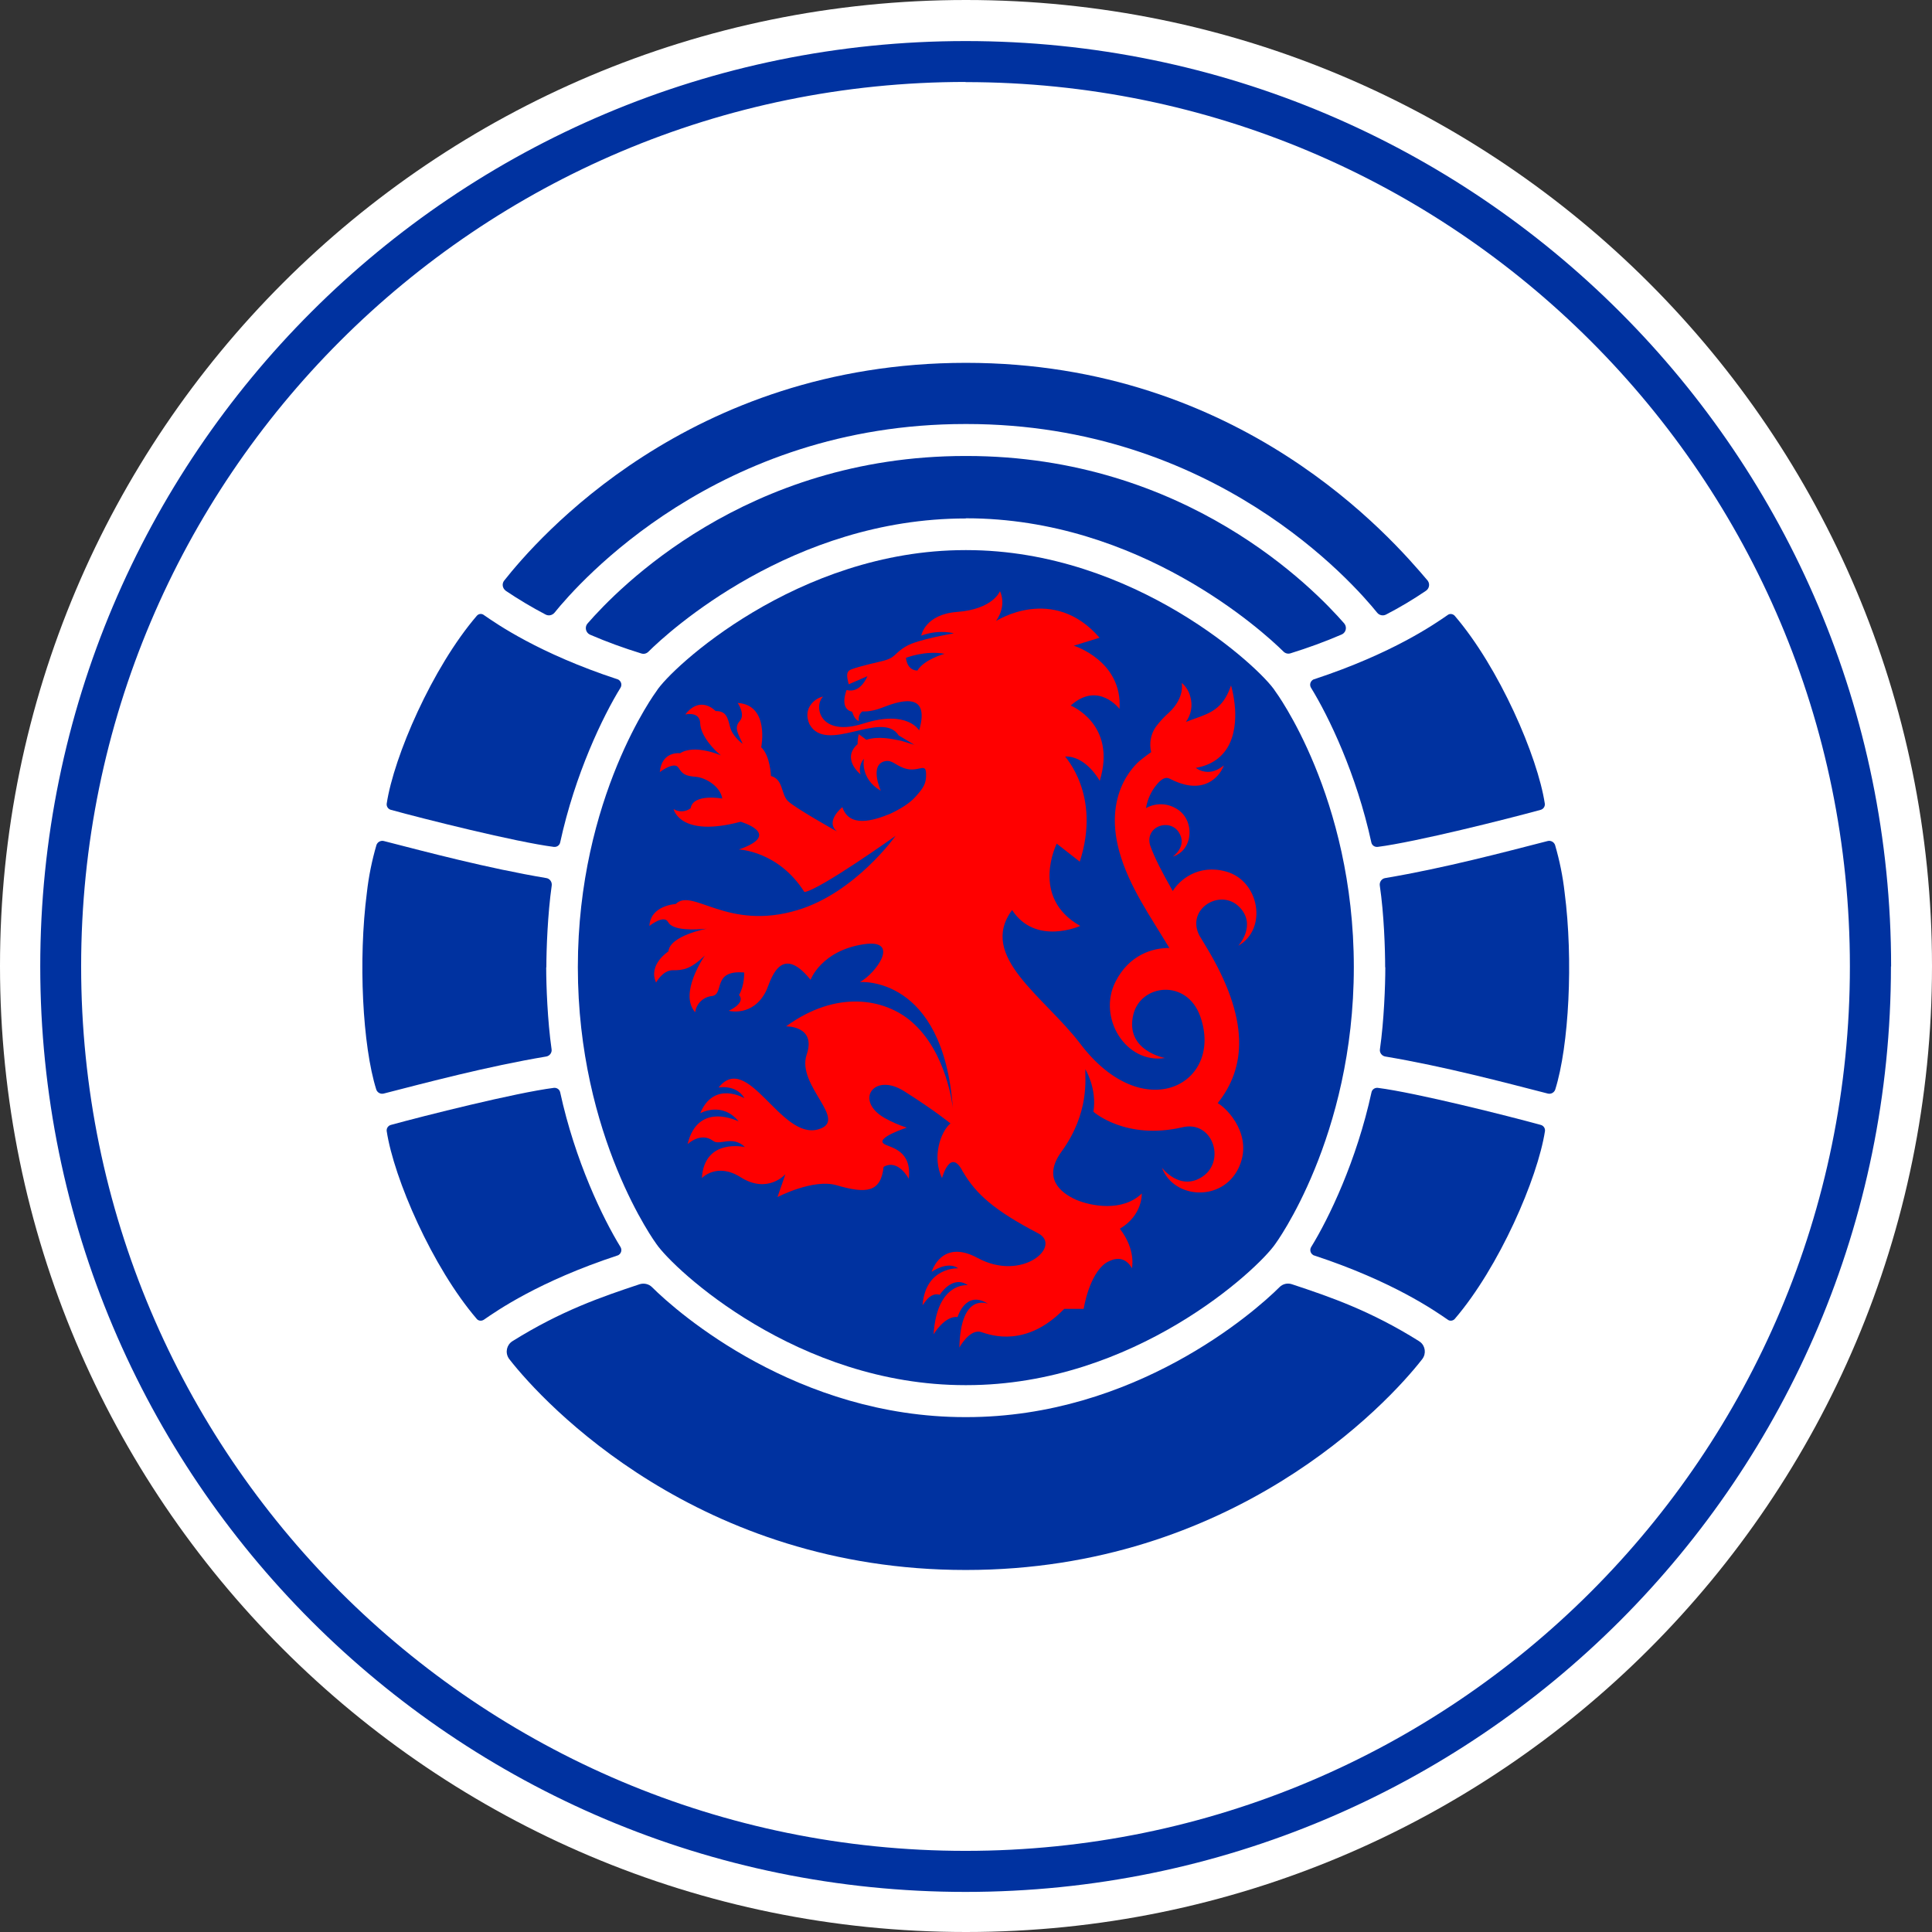 <?xml version="1.0" encoding="UTF-8" standalone="no"?>
<svg
   viewBox="0 0 1190.6 1190.6"
   version="1.1"
   id="svg8"
   sodipodi:docname="rangers.svg"
   inkscape:version="1.4.2 (f4327f4, 2025-05-13)"
   xmlns:inkscape="http://www.inkscape.org/namespaces/inkscape"
   xmlns:sodipodi="http://sodipodi.sourceforge.net/DTD/sodipodi-0.dtd"
   xmlns="http://www.w3.org/2000/svg"
   xmlns:svg="http://www.w3.org/2000/svg">
  <rect x="0" y="0" width="1190.6" height="1190.6" fill="#333333" stroke="none"/>
  <defs
     id="defs8" />
  <sodipodi:namedview
     id="namedview8"
     pagecolor="#ffffff"
     bordercolor="#000000"
     borderopacity="0.25"
     inkscape:showpageshadow="2"
     inkscape:pageopacity="0.0"
     inkscape:pagecheckerboard="0"
     inkscape:deskcolor="#d1d1d1"
     inkscape:zoom="0.71476568"
     inkscape:cx="594.60046"
     inkscape:cy="595.29999"
     inkscape:window-width="1920"
     inkscape:window-height="1111"
     inkscape:window-x="-9"
     inkscape:window-y="-9"
     inkscape:window-maximized="1"
     inkscape:current-layer="svg8" />
  <path
     fill="#fff"
     d="M1190.6 595.3c0 328.8-266.5 595.3-595.3 595.3S0 924 0 595.3 266.5 0 595.3 0s595.3 266.5 595.3 595.3"
     id="path1" />
  <g
     fill="#0032a0"
     id="g5">
    <path
       d="M595.1 50.5C294 50.5 50 294.5 50 595.5s244 545.1 545 545.1 545-244 545-545-244-545-545-545m570.3 545c0 315-255.3 570.3-570.3 570.3S24.8 910.5 24.8 595.5 280.1 25.3 595.1 25.3s570.3 255.3 570.3 570.3"
       id="path2" />
    <path
       d="M293.9 379.4c-27.5 32-51.2 86.8-55.6 115.9-.2 1.8 1 3.4 2.7 3.8 20 5.5 76.8 19.8 100.3 22.8 1.8.2 3.5-.9 3.9-2.7 9.2-42.3 26.3-77.7 37.2-95.4 1-1.7.5-3.8-1.2-4.9-.2-.1-.5-.3-.7-.3-48.6-16-74.5-34.2-82.2-39.5-1.3-1.1-3.2-1-4.4.3m301.5-60c106.8 0 183.2 69.9 195.5 82.1 1.2 1.2 2.8 1.6 4.4 1.1 10.6-3.3 21.1-7.1 31.3-11.5 2.3-.9 3.4-3.4 2.5-5.7-.2-.5-.5-.9-.8-1.3C810.1 363.3 731.1 281 595.6 281h-.7c-135.5 0-214.5 82.2-232.8 103.2-1.6 1.8-1.4 4.6.4 6.2.4.3.8.6 1.3.8 10.2 4.4 20.7 8.2 31.4 11.5 1.6.5 3.2.1 4.4-1.1 12.3-12.3 88.7-82.1 195.5-82.1z"
       id="path3" />
    <path
       d="M595.6 853.6c103.5 0 179.6-71.4 190.3-87 0 0 48.4-65.6 48.4-170.6s-48.4-170-48.4-170c-8.6-13.9-86.8-87-190.3-87h-.8c-103.5 0-181.7 73-190.3 87 0 0-48.4 65-48.4 170s48.4 170.6 48.4 170.6c10.7 15.6 86.8 87 190.3 87z"
       id="path4" />
    <path
       d="M595.6 261.3c152.7 0 238.4 98.1 253.1 116.3 1.3 1.6 3.6 2.1 5.5 1.1 8.5-4.4 16.7-9.3 24.5-14.6 2-1.3 2.6-4 1.3-6-.1-.1-.1-.2-.2-.3-21.7-25.6-114.8-134.2-284.5-134.2h-.1c-170.9 0-264.7 109.2-284.5 134.2-1.5 1.9-1.1 4.6.8 6.1.1.1.2.1.2.2 7.9 5.3 16.1 10.2 24.5 14.6 1.9 1 4.1.5 5.5-1.1 14.7-18.2 100.5-116.3 253.1-116.3z"
       id="path5" />
  </g>
  <path
     fill="red"
     d="M565.4 413.2s-6.1.6-7.1-7.8c0 0 11.7-4.7 23.8-2.5 0 0-12.6 3.4-16.7 10.3M532 445.9c-26.7 8.5-30.8-10.5-24.8-16.6-3.8.5-13 6.4-8.4 16.9 10.2 19 44.9-9 55 7l9.7 5.8-8.2-2.5c-5.8-1.2-14.1-3-21.4-.6l-4.7-3.5c-.5 2-.7 4.1-.7 6.1h.1c-10.4 9.1 1.7 18.7 1.7 18.7-1-3.3-.2-7 2.1-9.6 0 0-2.6 12.2 10.4 19.7 0 0-7.5-16.5 3-18.3 4-.6 5.7 2.3 11.1 4.3 9 3.3 13.7-4.1 13.8 3.7.1 5.9-1.5 8.4-6.6 14.1-3.6 4-9.2 7.4-15.3 10.3-10.9 4.5-25.4 8.8-29.7-4 0 0-10.9 8.7-3.3 15 0 0-26-14.5-30.3-18.8s-2.7-13.3-10.4-15.4c0 0-.4-12.4-6-17.7 0 0 5.3-26.1-14.5-27.3 0 0 4.9 7 1.3 11.1s-1.3 7.3 1.8 14.1c0 0-6.3-4.4-7.8-10.4s-2.5-9.9-8.9-9.8c0 0-9.2-10.1-18.7 2.1 0 0 9-2.2 9.2 5.5s9 16.9 12.8 19.7c0 0-16.2-7.1-25.2-1.3 0 0-11.3-1.6-12.5 11.6.6-.5 9-6.7 11.5-2.7s4.3 5.1 10.6 5.6 15.2 6 16.4 13.4c0 0-18-3.3-19.5 6-3.1 2.3-7.2 2.5-10.5.5 0 0 3.7 17.8 41.3 7.8 0 0 26.4 7.6-1.1 17.1 0 0 24.3.8 40.4 26.2 9-1 56.2-34.6 56.2-34.6s-24.8 35-60.3 45.7c-43.5 13.2-64.9-14-75.2-3.7 0 0-15.6.8-16.2 13.5 0 0 8.9-7.2 11.5-2.4 2.9 5.5 16.7 4.8 23.9 4.1 0 0-22.8 4.2-23.7 14 0 0-12.7 8.1-7.6 19.2 0 0 4.1-7.7 10.4-7.6s11-.7 19.7-9.1c0 0-16.4 23.3-6 35 .7-5.4 5.1-9.5 10.4-10 7.8-1.1-.2-16.2 19.8-14.5 0 0 .3 7.9-3.2 13.9 0 0 4.9 4.2-6.3 9.7 0 0 14.9 4 23-12.2 2.5-5.1 8.3-30.7 27.4-6.9 0 0 6.5-17.9 32.7-21.9 23.1-3.5 7.7 17.9-2.3 23.3 0 0 51.3-4.4 57.3 77.9 0 0-3.3-34.5-25.6-53.6-16.4-14.1-46.1-19.7-77.2 3 0 0 18.8-.5 12.7 17.4-6.5 19.2 26.5 40.7 7 46.1-23.1 6.5-43.2-48.4-61.3-25.8 0 0 10.7-2.2 16 6.6 0 0-18.7-11.2-27.3 9.2.5-.2 13.6-7.3 23.7 5.1 0 0-25-12.9-31.5 14 0 0 8.1-7.8 15.8-2 4.1 3.1 11.8-3.7 19.6 3.8 0 0-25-5.9-26.6 19.1 0 0 9.2-9.8 23.8-.6 16.8 10.7 27.7-1.8 27.7-1.8l-4.9 14.1s22-11.5 36.4-7.3c18.5 5.4 27.3 4.4 29-11.3 9-5.2 15.5 7.3 15.5 7.3 2.1-17.8-11.4-19.1-15.1-21.4-6-3.7 13.9-10.1 13.9-10.1-4.7-1.5-9.3-3.5-13.6-5.9-18.9-10.8-6.7-28.3 11.9-16.6s28.6 19.9 28.6 19.9c-6 5-11.5 20.6-5.2 33.7 0 0 5.2-19.4 12.9-3.8v-.1c8 13.7 19.3 23.8 46.3 37.9 15.1 7.8-9.7 30.2-37.3 15.2-22.3-12.1-28.3 8.6-28.3 8.6s9.6-7 16.4-2.2c0 0-20.1-1.1-22 22.7.8-.5 4.4-8.2 10.6-6.4 0 0 7.8-12.5 17.3-5.9 0 0-19-2.3-21.1 30.3 0 0 6.7-11.5 14.8-10.7 0 0 5-17 18.8-8.1 0 0-16.9-7.7-17.7 26.9 0 0 6.4-11.8 13.5-9.5 6.3 2.1 27.9 9.6 51.1-14.3h12s3.2-21.2 13.8-28.4q2.25-1.35 4.8-2.1c1.4-.3 2.8-.4 4.1-.2 4.9.9 7 5.7 7 5.7s2.8-11.1-7.4-24.4c14.2-8.4 13.5-21.7 13.5-21.7-11.9 11.5-31.3 7.8-40.6 3.8-9.7-4.4-20.7-13.4-8.8-29.7 17.4-24 14.4-45.3 14.6-50.7 0 0 7.3 11.7 5 26.2 0 0 19.7 17.7 54.8 9.6 18.5-4.5 26.9 20.3 12.7 30.2-14 9.7-25.3-5.3-25.3-5.3 7.4 19.4 37 21.1 47.1.5 9.7-19.8-6.5-36.8-12.7-40.3 17.2-21.6 20.4-51.2-7.5-97l-3.8-6.3c-8.4-16.3 12.8-29.3 24.5-17.7 11.2 11.2-.5 24-.5 24 18.2-10.4 13-40-7.5-45.7-17.2-4.8-28.8 5.2-32.9 12-6.4-11.2-11.1-20.2-13.9-28-3.6-11.8 12-17.2 17.7-8.1 5.4 8.6-3.8 14.9-3.8 14.9 12.9-3.9 13.9-23.1 2-29.7-5.7-3.4-12.8-3.4-18.5-.2.9-5.4 3.2-10.5 6.7-14.6 3-3.6 5.5-4.8 8-3.5 8.4 4.4 15.8 5.4 21.9 3.2 4.7-1.7 8.5-5.3 10.7-9.8l.7-1.6-1.4 1c-3.9 2.8-7.8 3.6-11.8 2.5-1.5-.4-2.8-1.1-4.1-2 8.7-1.5 15.1-5.6 19.2-12 4.9-7.7 5.4-17.5 5-24.3-.3-4.4-1-8.8-2.1-13.1l-.4-1.4-.5 1.4c-4.7 12.9-12.4 15.7-21.4 18.9-1.9.7-3.9 1.4-5.9 2.2 3.3-4.5 4.3-10.3 2.7-15.6-.8-3.3-2.7-6.3-5.3-8.5 0 0 2.2 9-7.9 18.4-3 2.6-5.7 5.6-8.1 8.8-3.1 4.5-4.1 10.2-2.8 15.5-2.2 1.5-4.3 3.1-6.4 4.8 0 0-24 17.8-13.2 56.6 6 21.5 19.3 40.1 30.8 59.3-10.3-.1-24.8 4.2-33.2 20.8-11.2 22.1 6.3 50.8 30.6 47 0 0-25-4.4-19.6-26.8 4.6-18.9 33.1-22.2 41.3 1.3 14.5 41.4-34.9 68.3-74 16.7-22.1-29.1-63.2-53.8-42-82.4 14.4 22.2 42 9.8 42 9.8-31.2-17.5-14.5-50.7-14.5-50.7l14.2 11.1c13.4-41.5-9.4-64.7-9-64.8 13-.4 21.3 15 21.3 15 10.7-35-17.9-46.4-17.9-46.4 17-15.3 30.1 2.1 30.1 2.1 1.9-29.7-28.2-39-28.2-39l15.9-4.9c-28.7-33.1-63.8-10.3-63.8-10.3 7-10.1 2.4-18.4 2.4-18.4s-4.1 11.1-26.4 12.8c-19.9 1.5-22.1 14.6-22.1 14.6 11.3-4.1 20.1-1.4 20.1-1.4s-22.2 3.7-29.3 7.9c-8.3 4.8-5.8 7.1-15.7 9.4-10.9 2.5-18.4 4.6-19.5 5.6-1.4 1.3-1.8 2.8-.3 8.5l11.5-5s-4.1 10.9-12.8 8.5c0 0-4.8 11.6 3.4 13.4.6 1.9 2 5.3 4.2 5.7-.5-2.2.3-4.5 2.1-5.9-.1 0 4.8.6 12.2-2.3 8.8-3.4 30.3-11.6 22.8 14 .1.2-7-13-34.4-4.2"
     id="path6" />
  <path
     fill="#0032a0"
     d="M651.6 894.4c-1.4.3-2.9.6-4.3 1.1.1.9.3 1.8.5 2.7l6.8 33.3.6 2.7c1.9-.1 3.8-.3 5.7-.7 5.6-1.1 18.8-5.3 15.2-23-3.2-15.5-13.6-18-24.5-16.1m-52.1 9.7c-.4 1.3-.8 2.5-1.1 3.3l-6.3 18.3 15.4-.2-6.8-18.2c-.4-.7-.8-1.9-1.2-3.2"
     id="path7" />
  <path
     fill="#0032a0"
     d="m 732.1,860.1 c -1.2,4.1 0,0 0,0 z m 142.4,-33.6 c -30,-18.8 -54.8,-27.3 -78.4,-35.1 -2.7,-0.9 -5.6,-0.2 -7.6,1.8 -15.9,15.9 -89.6,80.1 -192.9,80.1 h -0.9 c -103.4,0 -177,-64.2 -192.9,-80.1 -2,-2 -5,-2.6 -7.6,-1.8 -23.5,7.8 -48.3,16.3 -78.4,35.1 -3.5,2.2 -4.6,6.8 -2.4,10.4 0.1,0.2 0.3,0.4 0.4,0.6 21.7,27.9 117,130 281.2,130 h 0.3 c 164.2,0 259.5,-102 281.2,-130 2.5,-3.3 1.9,-8 -1.3,-10.5 -0.3,-0.2 -0.6,-0.3 -0.7,-0.5 M 293.9,812.9 c -27.5,-32 -51.2,-86.8 -55.6,-115.9 -0.2,-1.8 1,-3.4 2.7,-3.8 20,-5.5 76.8,-19.8 100.3,-22.8 1.8,-0.2 3.5,0.9 3.9,2.7 9.2,42.3 26.3,77.7 37.2,95.4 1,1.7 0.5,3.8 -1.2,4.9 -0.2,0.1 -0.5,0.3 -0.7,0.3 -48.6,16 -74.5,34.2 -82.2,39.5 -1.4,1 -3.3,0.9 -4.4,-0.3 M 340,545.7 c 0.3,-2.2 -1.2,-4.3 -3.4,-4.6 -36.3,-6.1 -73.5,-16 -100,-22.8 -1.9,-0.5 -3.9,0.5 -4.6,2.4 -2.8,9.6 -4.8,19.4 -5.9,29.3 -5.4,41.5 -2.7,94.5 5.8,121.5 0.7,1.9 2.7,2.9 4.6,2.4 26.5,-6.8 63.7,-16.7 100,-22.8 2.2,-0.3 3.8,-2.4 3.4,-4.6 -2.5,-17.5 -3.3,-39.1 -3.3,-50.4 h 0.1 c 0,-11.2 0.8,-32.8 3.3,-50.4 M 896.4,379.4 c 27.5,32 51.2,86.8 55.6,115.9 0.2,1.8 -1,3.4 -2.7,3.8 -20,5.5 -76.8,19.8 -100.3,22.8 -1.8,0.2 -3.5,-0.9 -3.9,-2.7 -9.2,-42.3 -26.3,-77.7 -37.2,-95.4 -1,-1.7 -0.5,-3.8 1.2,-4.9 0.2,-0.1 0.5,-0.3 0.7,-0.3 48.6,-16 74.5,-34.2 82.2,-39.5 1.3,-1.1 3.2,-0.9 4.4,0.3 m 0,433.5 c 27.5,-32 51.2,-86.8 55.7,-115.9 0.2,-1.8 -1,-3.4 -2.7,-3.8 -20,-5.5 -76.8,-19.8 -100.3,-22.8 -1.8,-0.2 -3.5,0.9 -3.9,2.7 -9.2,42.3 -26.3,77.7 -37.2,95.4 -1,1.7 -0.5,3.8 1.2,4.9 0.2,0.1 0.5,0.3 0.7,0.3 48.6,16 74.5,34.2 82.2,39.5 1.2,1 3.1,0.9 4.3,-0.3 M 850.3,545.7 c -0.3,-2.2 1.2,-4.3 3.4,-4.6 36.3,-6.1 73.5,-16 100,-22.8 1.9,-0.5 3.9,0.5 4.6,2.4 2.8,9.6 4.8,19.4 5.9,29.3 5.4,41.5 2.7,94.5 -5.8,121.5 -0.7,1.9 -2.7,2.9 -4.6,2.4 -26.5,-6.8 -63.7,-16.7 -100,-22.8 -2.2,-0.3 -3.8,-2.4 -3.4,-4.6 2.5,-17.5 3.3,-39.1 3.3,-50.4 h -0.1 c 0,-11.2 -0.7,-32.8 -3.3,-50.4"
     id="path8"
     sodipodi:nodetypes="ccccssssccccssccccccccccccccccccccccccccccccccccccccccccccccccccccccccc" />
</svg>
